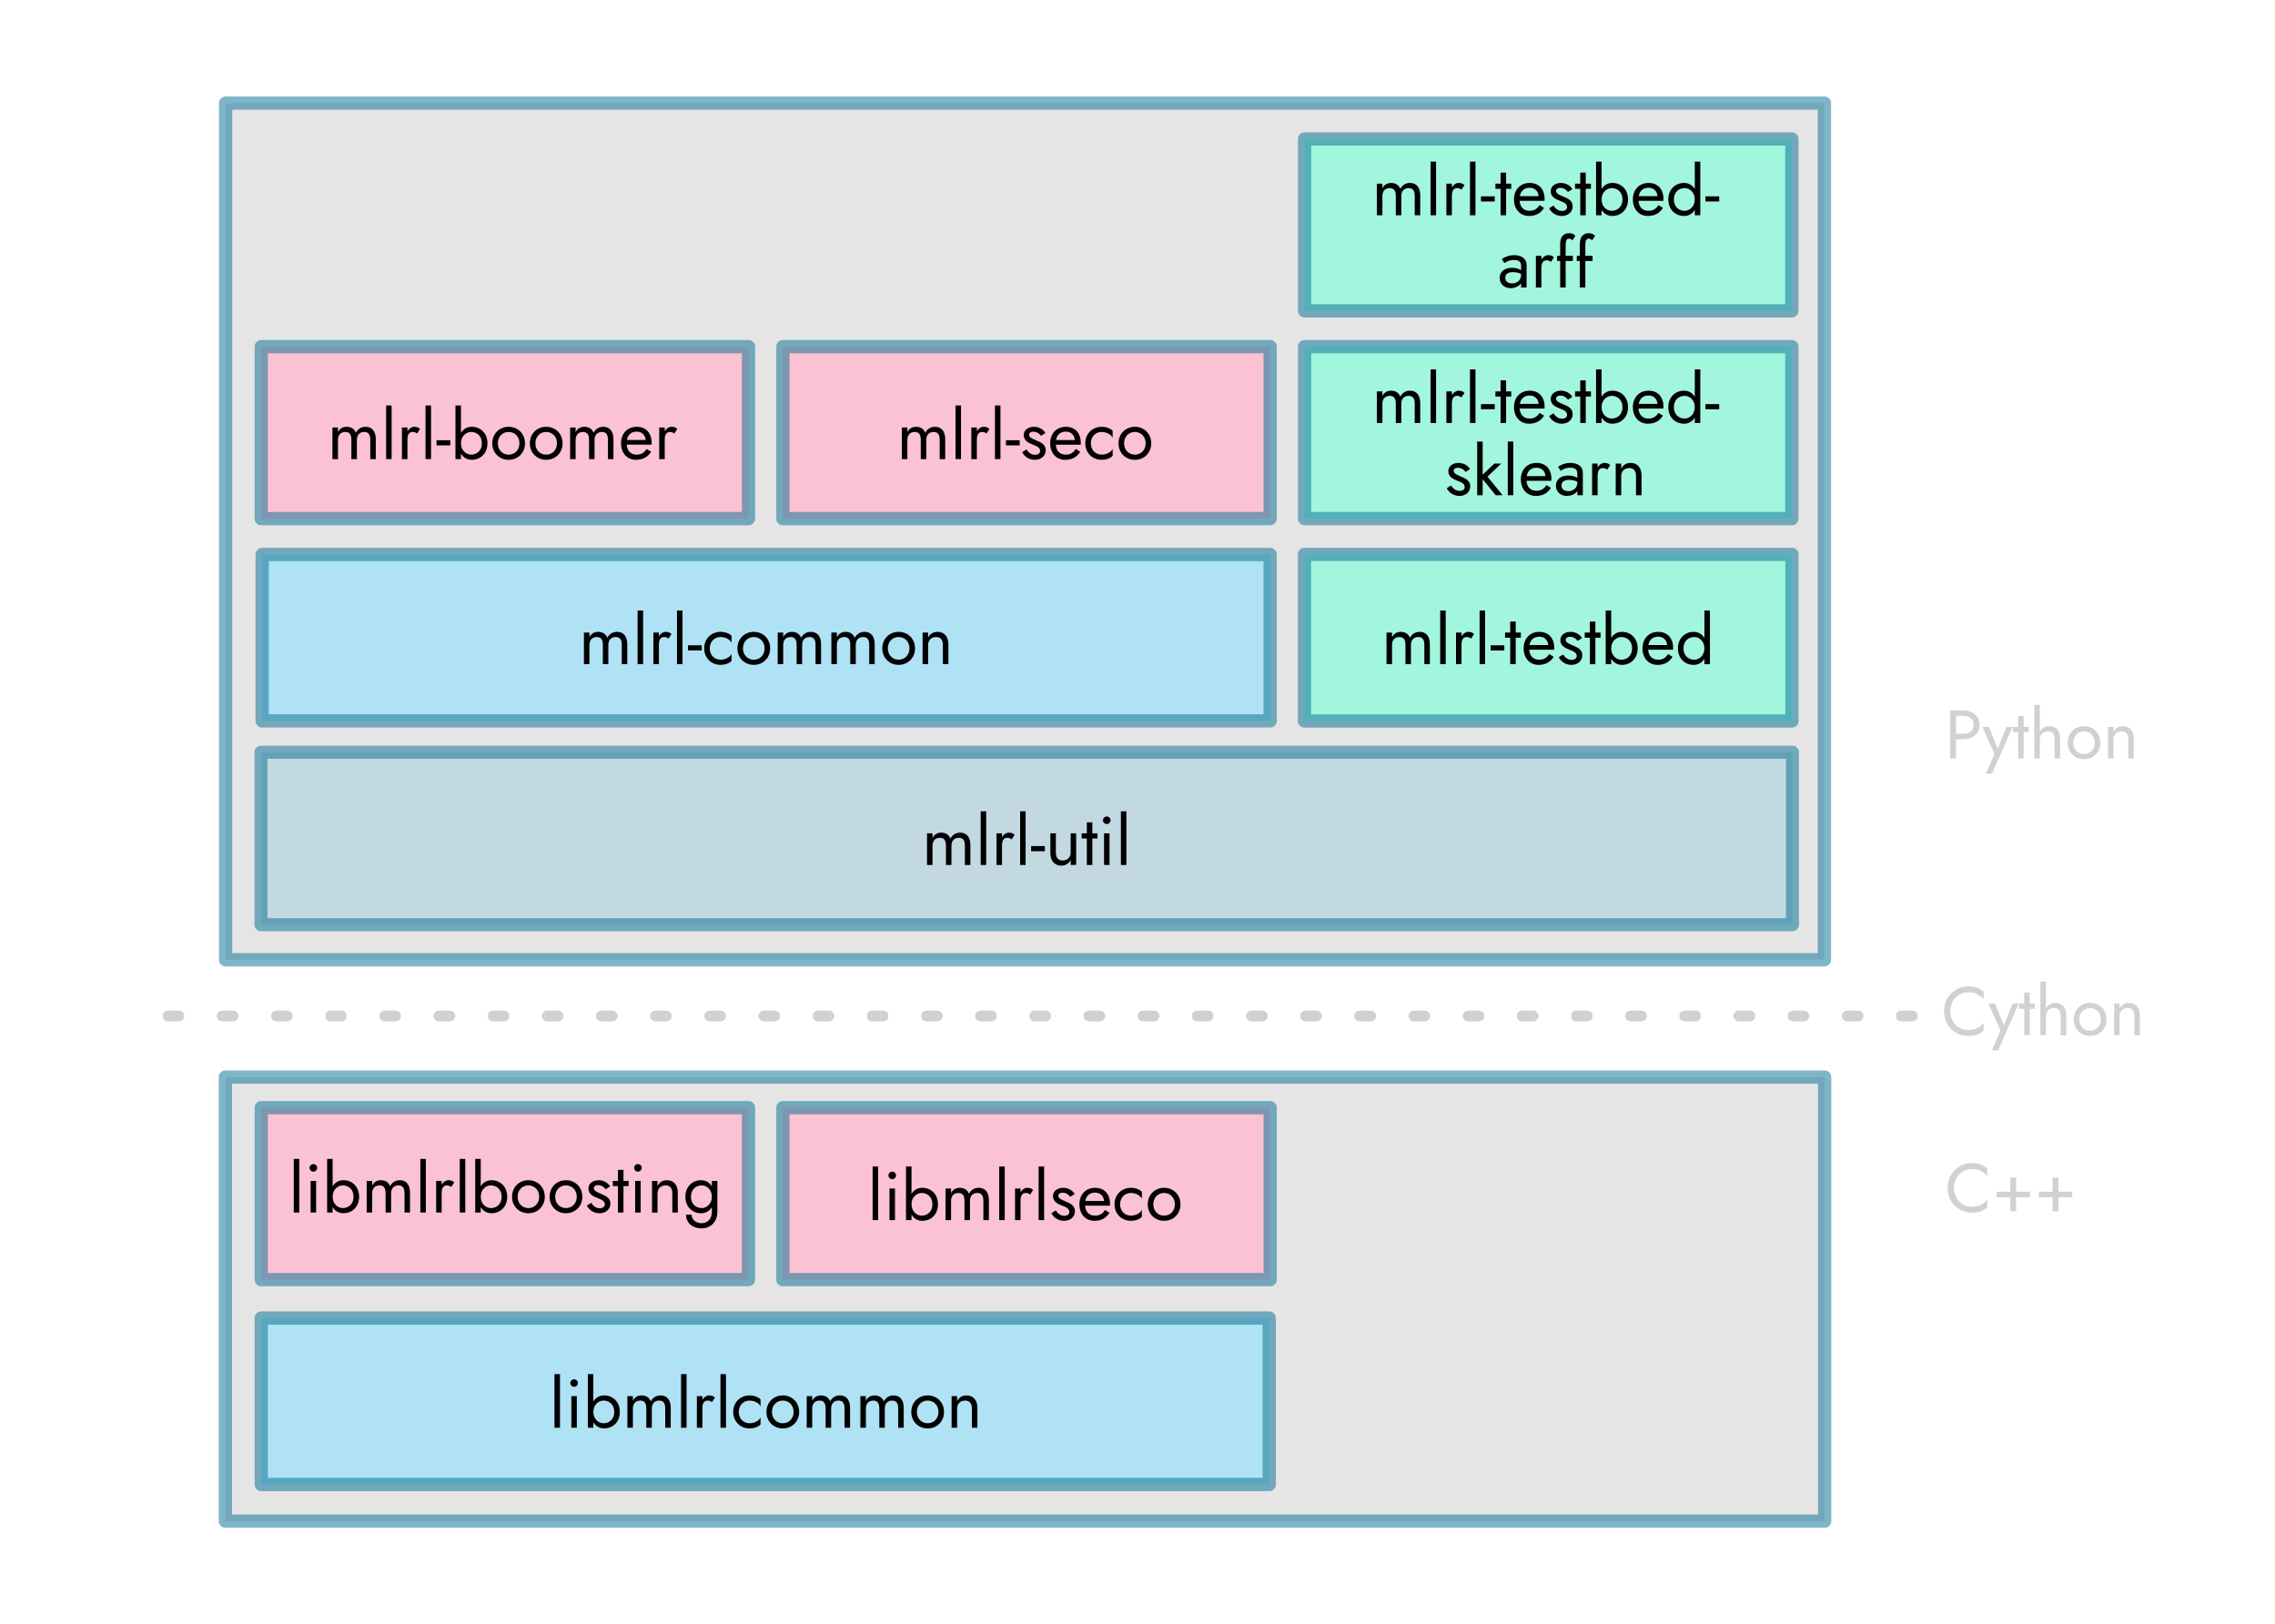 <?xml version="1.0" encoding="UTF-8" standalone="no"?>
<!-- Created with Inkscape (http://www.inkscape.org/) -->

<svg
   width="185.053mm"
   height="132.148mm"
   viewBox="0 0 210 149.963"
   version="1.1"
   id="svg5"
   sodipodi:docname="project_structure_dark.svg"
   inkscape:version="1.4.2 (ebf0e940d0, 2025-05-08)"
   xmlns:inkscape="http://www.inkscape.org/namespaces/inkscape"
   xmlns:sodipodi="http://sodipodi.sourceforge.net/DTD/sodipodi-0.dtd"
   xmlns="http://www.w3.org/2000/svg"
   xmlns:svg="http://www.w3.org/2000/svg">
  <sodipodi:namedview
     id="namedview1"
     pagecolor="#ffffff"
     bordercolor="#000000"
     borderopacity="0.25"
     inkscape:showpageshadow="2"
     inkscape:pageopacity="0.0"
     inkscape:pagecheckerboard="0"
     inkscape:deskcolor="#d1d1d1"
     inkscape:document-units="mm"
     inkscape:zoom="1.4969686"
     inkscape:cx="349.70673"
     inkscape:cy="249.83824"
     inkscape:window-width="1920"
     inkscape:window-height="1043"
     inkscape:window-x="0"
     inkscape:window-y="0"
     inkscape:window-maximized="1"
     inkscape:current-layer="text62122-5-6" />
  <defs
     id="defs2" />
  <g
     id="g1"
     transform="translate(-4,32.115)">
    <g
       id="layer1"
       transform="translate(6.646,-3.312)">
      <g
         id="g4"
         transform="translate(12.473,8.907)">
        <rect
           style="fill:#e5e5e5;fill-opacity:1;stroke:#006d93;stroke-width:1.225;stroke-linejoin:round;stroke-dasharray:none;stroke-opacity:0.5"
           id="rect66020"
           width="147.622"
           height="40.998"
           x="5.687"
           y="61.735" />
        <rect
           style="fill:#e5e5e5;fill-opacity:1;stroke:#006d93;stroke-width:1.225;stroke-linejoin:round;stroke-dasharray:none;stroke-opacity:0.5"
           id="rect65836"
           width="147.582"
           height="79.096"
           x="5.707"
           y="-28.19" />
        <path
           id="rect1978-8"
           style="fill:#afe2f5;fill-opacity:1;stroke:#006d93;stroke-width:1.225;stroke-linejoin:round;stroke-dasharray:none;stroke-opacity:0.5"
           d="M 8.997,83.981 H 102.042 V 99.349 H 8.997 Z" />
        <path
           id="rect1978-3"
           style="fill:#fac2d2;fill-opacity:1;stroke:#006d93;stroke-width:1.225;stroke-linejoin:round;stroke-dasharray:none;stroke-opacity:0.5"
           d="M 57.15,64.558 H 102.129 V 80.433 H 57.15 Z" />
        <path
           id="rect1978-3-2"
           style="fill:#fac2d2;fill-opacity:1;stroke:#006d93;stroke-width:1.225;stroke-linejoin:round;stroke-dasharray:none;stroke-opacity:0.5"
           d="M 8.996,64.558 H 53.975 V 80.433 H 8.996 Z" />
        <path
           style="font-size:6.35px;line-height:1.25;font-family:'Jost*';-inkscape-font-specification:'Jost*';letter-spacing:0px;word-spacing:0px;fill:#d1d1d1;stroke-width:0.265"
           d="m 165.241,71.967 c 0,-1.035 0.775,-1.746 1.651,-1.746 0.629,0 1.118,0.267 1.429,0.66 v -0.711 c -0.375,-0.33 -0.781,-0.489 -1.429,-0.489 -1.232,0 -2.223,0.959 -2.223,2.286 0,1.327 0.991,2.286 2.223,2.286 0.648,0 1.054,-0.159 1.429,-0.489 v -0.711 c -0.311,0.394 -0.8,0.66 -1.429,0.66 -0.876,0 -1.651,-0.711 -1.651,-1.746 z m 3.937,0.857 h 1.27 v 1.302 h 0.54 v -1.302 h 1.27 v -0.508 h -1.27 v -1.302 h -0.54 v 1.302 h -1.27 z m 3.905,0 h 1.27 v 1.302 h 0.54 v -1.302 h 1.27 v -0.508 h -1.27 v -1.302 h -0.54 v 1.302 h -1.27 z"
           id="text43158"
           aria-label="C++" />
        <rect
           style="fill:#afe2f5;fill-opacity:1;stroke:#006d93;stroke-width:1.225;stroke-linejoin:round;stroke-dasharray:none;stroke-opacity:0.5"
           id="rect47384"
           width="93.048"
           height="15.358"
           x="9.079"
           y="13.488" />
        <rect
           style="fill:#c3d9e1;fill-opacity:1;stroke:#006d93;stroke-width:1.201;stroke-linejoin:round;stroke-opacity:0.5"
           id="rect47384-1"
           width="141.366"
           height="15.924"
           x="8.972"
           y="31.742" />
        <rect
           style="fill:#a2f6de;fill-opacity:1;stroke:#006d93;stroke-width:1.225;stroke-linejoin:round;stroke-dasharray:none;stroke-opacity:0.5"
           id="rect47384-6"
           width="44.999"
           height="15.38"
           x="105.294"
           y="13.477" />
        <rect
           style="fill:#a2f6de;fill-opacity:1;stroke:#006d93;stroke-width:1.225;stroke-linejoin:round;stroke-dasharray:none;stroke-opacity:0.5"
           id="rect47384-6-7"
           width="44.979"
           height="15.875"
           x="105.304"
           y="-5.703" />
        <rect
           style="fill:#a2f6de;fill-opacity:1;stroke:#006d93;stroke-width:1.225;stroke-linejoin:round;stroke-dasharray:none;stroke-opacity:0.5"
           id="rect47384-6-7-3"
           width="44.979"
           height="15.875"
           x="105.304"
           y="-24.883" />
        <path
           d="m 42.783,21.77 c 0,-0.724 -0.343,-1.143 -0.94,-1.143 -0.394,0 -0.699,0.184 -0.902,0.546 -0.133,-0.349 -0.438,-0.546 -0.845,-0.546 -0.362,0 -0.629,0.159 -0.806,0.489 v -0.425 h -0.508 v 2.921 h 0.508 v -1.778 c 0,-0.457 0.26,-0.73 0.679,-0.73 0.381,0 0.559,0.229 0.559,0.73 v 1.778 h 0.508 v -1.778 c 0,-0.457 0.26,-0.73 0.679,-0.73 0.381,0 0.559,0.229 0.559,0.73 v 1.778 h 0.508 z m 0.953,-3.111 v 4.953 h 0.508 v -4.953 z m 2.851,2.591 0.279,-0.419 c -0.152,-0.159 -0.337,-0.203 -0.546,-0.203 -0.222,0 -0.451,0.152 -0.616,0.4 v -0.337 h -0.508 v 2.921 h 0.508 v -1.778 c 0,-0.419 0.108,-0.73 0.489,-0.73 0.165,0 0.254,0.044 0.394,0.146 z m 0.787,-2.591 v 4.953 h 0.508 v -4.953 z m 1.016,3.683 h 1.27 v -0.476 h -1.27 z m 2.007,-0.191 c 0,-0.61 0.425,-1.048 0.997,-1.048 0.47,0 0.883,0.248 1.016,0.533 v -0.635 c -0.203,-0.235 -0.616,-0.375 -1.016,-0.375 -0.857,0 -1.511,0.641 -1.511,1.524 0,0.883 0.654,1.524 1.511,1.524 0.4,0 0.813,-0.133 1.016,-0.375 v -0.635 c -0.133,0.286 -0.546,0.533 -1.016,0.533 -0.572,0 -0.997,-0.438 -0.997,-1.048 z m 2.553,0 c 0,0.883 0.654,1.524 1.511,1.524 0.857,0 1.511,-0.641 1.511,-1.524 0,-0.883 -0.654,-1.524 -1.511,-1.524 -0.857,0 -1.511,0.641 -1.511,1.524 z m 0.514,0 c 0,-0.61 0.425,-1.048 0.997,-1.048 0.572,0 0.997,0.438 0.997,1.048 0,0.61 -0.425,1.048 -0.997,1.048 -0.572,0 -0.997,-0.438 -0.997,-1.048 z m 7.207,-0.381 c 0,-0.724 -0.343,-1.143 -0.94,-1.143 -0.394,0 -0.699,0.184 -0.902,0.546 -0.133,-0.349 -0.438,-0.546 -0.845,-0.546 -0.362,0 -0.629,0.159 -0.806,0.489 v -0.425 h -0.508 v 2.921 h 0.508 v -1.778 c 0,-0.457 0.26,-0.73 0.679,-0.73 0.381,0 0.559,0.229 0.559,0.73 v 1.778 h 0.508 v -1.778 c 0,-0.457 0.26,-0.73 0.679,-0.73 0.381,0 0.559,0.229 0.559,0.73 v 1.778 h 0.508 z m 4.953,0 c 0,-0.724 -0.343,-1.143 -0.94,-1.143 -0.394,0 -0.699,0.184 -0.902,0.546 -0.133,-0.349 -0.438,-0.546 -0.845,-0.546 -0.362,0 -0.629,0.159 -0.806,0.489 v -0.425 h -0.508 v 2.921 h 0.508 v -1.778 c 0,-0.457 0.26,-0.73 0.679,-0.73 0.381,0 0.559,0.229 0.559,0.73 v 1.778 h 0.508 v -1.778 c 0,-0.457 0.26,-0.73 0.679,-0.73 0.381,0 0.559,0.229 0.559,0.73 v 1.778 h 0.508 z m 0.699,0.381 c 0,0.883 0.654,1.524 1.511,1.524 0.857,0 1.511,-0.641 1.511,-1.524 0,-0.883 -0.654,-1.524 -1.511,-1.524 -0.857,0 -1.511,0.641 -1.511,1.524 z m 0.514,0 c 0,-0.61 0.425,-1.048 0.997,-1.048 0.572,0 0.997,0.438 0.997,1.048 0,0.61 -0.425,1.048 -0.997,1.048 -0.572,0 -0.997,-0.438 -0.997,-1.048 z m 5.08,-0.318 v 1.778 h 0.508 v -1.841 c 0,-0.705 -0.387,-1.143 -1.003,-1.143 -0.381,0 -0.673,0.165 -0.87,0.521 v -0.457 h -0.508 v 2.921 h 0.508 v -1.778 c 0,-0.432 0.298,-0.73 0.743,-0.73 0.406,0 0.622,0.248 0.622,0.73 z"
           id="text49126"
           style="font-size:6.35px;line-height:1.25;font-family:'Jost*';-inkscape-font-specification:'Jost*';letter-spacing:0px;word-spacing:0px;stroke-width:0.265"
           aria-label="mlrl-common" />
        <rect
           style="fill:#fac2d2;fill-opacity:1;stroke:#006d93;stroke-width:1.225;stroke-linejoin:round;stroke-dasharray:none;stroke-opacity:0.5"
           id="rect54730"
           width="44.979"
           height="15.875"
           x="8.996"
           y="-5.703" />
        <path
           d="m 19.57,2.838 c 0,-0.724 -0.343,-1.143 -0.94,-1.143 -0.394,0 -0.699,0.184 -0.902,0.546 -0.133,-0.349 -0.438,-0.546 -0.845,-0.546 -0.362,0 -0.629,0.159 -0.806,0.489 v -0.425 h -0.508 v 2.921 h 0.508 v -1.778 c 0,-0.457 0.26,-0.73 0.679,-0.73 0.381,0 0.559,0.229 0.559,0.73 v 1.778 h 0.508 v -1.778 c 0,-0.457 0.26,-0.73 0.679,-0.73 0.381,0 0.559,0.229 0.559,0.73 v 1.778 h 0.508 z m 0.953,-3.111 V 4.679 h 0.508 v -4.953 z m 2.851,2.591 0.279,-0.419 c -0.152,-0.159 -0.337,-0.203 -0.546,-0.203 -0.222,0 -0.451,0.152 -0.616,0.4 v -0.337 h -0.508 v 2.921 h 0.508 v -1.778 c 0,-0.419 0.108,-0.73 0.489,-0.73 0.165,0 0.254,0.044 0.394,0.146 z m 0.787,-2.591 V 4.679 h 0.508 v -4.953 z m 1.016,3.683 h 1.27 v -0.476 h -1.27 z m 4.699,-0.191 c 0,-0.946 -0.654,-1.524 -1.448,-1.524 -0.432,0 -0.781,0.203 -0.997,0.565 v -2.534 h -0.508 V 4.679 h 0.508 v -0.502 c 0.216,0.362 0.565,0.565 0.997,0.565 0.794,0 1.448,-0.578 1.448,-1.524 z m -0.514,0 c 0,0.673 -0.457,1.048 -0.997,1.048 -0.445,0 -0.933,-0.375 -0.933,-1.048 0,-0.673 0.489,-1.048 0.933,-1.048 0.54,0 0.997,0.375 0.997,1.048 z m 0.959,0 c 0,0.883 0.654,1.524 1.511,1.524 0.857,0 1.511,-0.641 1.511,-1.524 0,-0.883 -0.654,-1.524 -1.511,-1.524 -0.857,0 -1.511,0.641 -1.511,1.524 z m 0.514,0 c 0,-0.61 0.425,-1.048 0.997,-1.048 0.572,0 0.997,0.438 0.997,1.048 0,0.61 -0.425,1.048 -0.997,1.048 -0.572,0 -0.997,-0.438 -0.997,-1.048 z m 2.953,0 c 0,0.883 0.654,1.524 1.511,1.524 0.857,0 1.511,-0.641 1.511,-1.524 0,-0.883 -0.654,-1.524 -1.511,-1.524 -0.857,0 -1.511,0.641 -1.511,1.524 z m 0.514,0 c 0,-0.61 0.425,-1.048 0.997,-1.048 0.572,0 0.997,0.438 0.997,1.048 0,0.61 -0.425,1.048 -0.997,1.048 -0.572,0 -0.997,-0.438 -0.997,-1.048 z m 7.207,-0.381 c 0,-0.724 -0.343,-1.143 -0.94,-1.143 -0.394,0 -0.699,0.184 -0.902,0.546 -0.133,-0.349 -0.438,-0.546 -0.845,-0.546 -0.362,0 -0.629,0.159 -0.806,0.489 v -0.425 h -0.508 v 2.921 h 0.508 v -1.778 c 0,-0.457 0.26,-0.73 0.679,-0.73 0.381,0 0.559,0.229 0.559,0.73 v 1.778 h 0.508 v -1.778 c 0,-0.457 0.26,-0.73 0.679,-0.73 0.381,0 0.559,0.229 0.559,0.73 v 1.778 h 0.508 z m 2.083,1.905 c 0.622,0 1.086,-0.248 1.391,-0.743 l -0.413,-0.26 c -0.216,0.356 -0.521,0.527 -0.914,0.527 -0.546,0 -0.883,-0.33 -0.927,-0.921 h 2.299 c 0,-0.013 0.006,-0.089 0.006,-0.152 0,-0.927 -0.521,-1.499 -1.378,-1.499 -0.864,0 -1.448,0.616 -1.448,1.524 0,0.902 0.565,1.524 1.384,1.524 z m 0.064,-2.603 c 0.47,0 0.787,0.305 0.826,0.775 h -1.734 c 0.089,-0.495 0.406,-0.775 0.908,-0.775 z m 3.467,0.178 0.279,-0.419 c -0.152,-0.159 -0.337,-0.203 -0.546,-0.203 -0.222,0 -0.451,0.152 -0.616,0.4 v -0.337 h -0.508 v 2.921 h 0.508 v -1.778 c 0,-0.419 0.108,-0.73 0.489,-0.73 0.165,0 0.254,0.044 0.394,0.146 z"
           id="text56065"
           style="font-size:6.35px;line-height:1.25;font-family:'Jost*';-inkscape-font-specification:'Jost*';letter-spacing:0px;word-spacing:0px;stroke-width:0.265"
           aria-label="mlrl-boomer" />
        <path
           d="m 65.432,69.988 v 4.953 h 0.508 v -4.953 z m 1.46,0.826 c 0,0.191 0.159,0.349 0.349,0.349 0.191,0 0.349,-0.159 0.349,-0.349 0,-0.191 -0.159,-0.349 -0.349,-0.349 -0.191,0 -0.349,0.159 -0.349,0.349 z m 0.095,1.206 v 2.921 h 0.508 v -2.921 z m 4.477,1.46 c 0,-0.946 -0.654,-1.524 -1.448,-1.524 -0.432,0 -0.781,0.203 -0.997,0.565 v -2.534 h -0.508 v 4.953 h 0.508 v -0.502 c 0.216,0.362 0.565,0.565 0.997,0.565 0.794,0 1.448,-0.578 1.448,-1.524 z m -0.514,0 c 0,0.673 -0.457,1.048 -0.997,1.048 -0.445,0 -0.933,-0.375 -0.933,-1.048 0,-0.673 0.489,-1.048 0.933,-1.048 0.54,0 0.997,0.375 0.997,1.048 z m 5.213,-0.381 c 0,-0.724 -0.343,-1.143 -0.94,-1.143 -0.394,0 -0.699,0.184 -0.902,0.546 -0.133,-0.349 -0.438,-0.546 -0.845,-0.546 -0.362,0 -0.629,0.159 -0.806,0.489 v -0.425 h -0.508 v 2.921 h 0.508 v -1.778 c 0,-0.457 0.26,-0.73 0.679,-0.73 0.381,0 0.559,0.229 0.559,0.73 v 1.778 h 0.508 v -1.778 c 0,-0.457 0.26,-0.73 0.679,-0.73 0.381,0 0.559,0.229 0.559,0.73 v 1.778 h 0.508 z m 0.953,-3.111 v 4.953 h 0.508 v -4.953 z m 2.851,2.591 0.279,-0.419 c -0.152,-0.159 -0.337,-0.203 -0.546,-0.203 -0.222,0 -0.451,0.152 -0.616,0.4 v -0.337 h -0.508 v 2.921 h 0.508 v -1.778 c 0,-0.419 0.108,-0.73 0.489,-0.73 0.165,0 0.254,0.044 0.394,0.146 z m 0.787,-2.591 v 4.953 h 0.508 v -4.953 z m 1.581,4.058 -0.4,0.248 c 0.159,0.349 0.584,0.711 1.168,0.711 0.597,0 1.003,-0.381 1.003,-0.889 0,-0.521 -0.413,-0.718 -0.921,-0.927 -0.311,-0.127 -0.61,-0.26 -0.61,-0.495 0,-0.197 0.178,-0.286 0.387,-0.286 0.305,0 0.552,0.165 0.711,0.381 l 0.406,-0.26 c -0.178,-0.324 -0.591,-0.572 -1.054,-0.572 -0.476,0 -0.946,0.248 -0.946,0.768 0,0.514 0.451,0.73 0.838,0.876 0.337,0.127 0.673,0.267 0.673,0.572 0,0.229 -0.178,0.368 -0.464,0.368 -0.362,0 -0.616,-0.222 -0.794,-0.495 z m 3.569,0.959 c 0.622,0 1.086,-0.248 1.391,-0.743 l -0.413,-0.26 c -0.216,0.356 -0.521,0.527 -0.914,0.527 -0.546,0 -0.883,-0.33 -0.927,-0.921 h 2.299 c 0,-0.013 0.006,-0.089 0.006,-0.152 0,-0.927 -0.521,-1.499 -1.378,-1.499 -0.864,0 -1.448,0.616 -1.448,1.524 0,0.902 0.565,1.524 1.384,1.524 z m 0.064,-2.603 c 0.47,0 0.787,0.305 0.826,0.775 h -1.734 c 0.089,-0.495 0.406,-0.775 0.908,-0.775 z m 2.305,1.079 c 0,-0.61 0.425,-1.048 0.997,-1.048 0.47,0 0.883,0.248 1.016,0.533 v -0.635 c -0.203,-0.235 -0.616,-0.375 -1.016,-0.375 -0.857,0 -1.511,0.641 -1.511,1.524 0,0.883 0.654,1.524 1.511,1.524 0.4,0 0.813,-0.133 1.016,-0.375 v -0.635 c -0.133,0.286 -0.546,0.533 -1.016,0.533 -0.572,0 -0.997,-0.438 -0.997,-1.048 z m 2.553,0 c 0,0.883 0.654,1.524 1.511,1.524 0.857,0 1.511,-0.641 1.511,-1.524 0,-0.883 -0.654,-1.524 -1.511,-1.524 -0.857,0 -1.511,0.641 -1.511,1.524 z m 0.514,0 c 0,-0.61 0.425,-1.048 0.997,-1.048 0.572,0 0.997,0.438 0.997,1.048 0,0.61 -0.425,1.048 -0.997,1.048 -0.572,0 -0.997,-0.438 -0.997,-1.048 z"
           id="text56065-9"
           style="font-size:6.35px;line-height:1.25;font-family:'Jost*';-inkscape-font-specification:'Jost*';letter-spacing:0px;word-spacing:0px;stroke-width:0.265"
           aria-label="libmlrlseco" />
        <path
           d="m 11.998,69.289 v 4.953 h 0.508 v -4.953 z m 1.46,0.826 c 0,0.191 0.159,0.349 0.349,0.349 0.191,0 0.349,-0.159 0.349,-0.349 0,-0.191 -0.159,-0.349 -0.349,-0.349 -0.191,0 -0.349,0.159 -0.349,0.349 z m 0.095,1.206 v 2.921 h 0.508 v -2.921 z m 4.477,1.46 c 0,-0.946 -0.654,-1.524 -1.448,-1.524 -0.432,0 -0.781,0.203 -0.997,0.565 v -2.534 h -0.508 v 4.953 h 0.508 v -0.502 c 0.216,0.362 0.565,0.565 0.997,0.565 0.794,0 1.448,-0.578 1.448,-1.524 z m -0.514,0 c 0,0.673 -0.457,1.048 -0.997,1.048 -0.445,0 -0.933,-0.375 -0.933,-1.048 0,-0.673 0.489,-1.048 0.933,-1.048 0.54,0 0.997,0.375 0.997,1.048 z m 5.213,-0.381 c 0,-0.724 -0.343,-1.143 -0.94,-1.143 -0.394,0 -0.699,0.184 -0.902,0.546 -0.133,-0.349 -0.438,-0.546 -0.845,-0.546 -0.362,0 -0.629,0.159 -0.806,0.489 v -0.425 h -0.508 v 2.921 h 0.508 v -1.778 c 0,-0.457 0.26,-0.73 0.679,-0.73 0.381,0 0.559,0.229 0.559,0.73 v 1.778 h 0.508 v -1.778 c 0,-0.457 0.26,-0.73 0.679,-0.73 0.381,0 0.559,0.229 0.559,0.73 v 1.778 h 0.508 z m 0.953,-3.111 v 4.953 h 0.508 v -4.953 z m 2.851,2.591 0.279,-0.419 c -0.152,-0.159 -0.337,-0.203 -0.546,-0.203 -0.222,0 -0.451,0.152 -0.616,0.4 v -0.337 h -0.508 v 2.921 h 0.508 v -1.778 c 0,-0.419 0.108,-0.73 0.489,-0.73 0.165,0 0.254,0.044 0.394,0.146 z m 0.787,-2.591 v 4.953 h 0.508 v -4.953 z m 4.381,3.493 c 0,-0.946 -0.654,-1.524 -1.448,-1.524 -0.432,0 -0.781,0.203 -0.997,0.565 v -2.534 h -0.508 v 4.953 h 0.508 v -0.502 c 0.216,0.362 0.565,0.565 0.997,0.565 0.794,0 1.448,-0.578 1.448,-1.524 z m -0.514,0 c 0,0.673 -0.457,1.048 -0.997,1.048 -0.445,0 -0.933,-0.375 -0.933,-1.048 0,-0.673 0.489,-1.048 0.933,-1.048 0.54,0 0.997,0.375 0.997,1.048 z m 0.959,0 c 0,0.883 0.654,1.524 1.511,1.524 0.857,0 1.511,-0.641 1.511,-1.524 0,-0.883 -0.654,-1.524 -1.511,-1.524 -0.857,0 -1.511,0.641 -1.511,1.524 z m 0.514,0 c 0,-0.61 0.425,-1.048 0.997,-1.048 0.572,0 0.997,0.438 0.997,1.048 0,0.61 -0.425,1.048 -0.997,1.048 -0.572,0 -0.997,-0.438 -0.997,-1.048 z m 2.953,0 c 0,0.883 0.654,1.524 1.511,1.524 0.857,0 1.511,-0.641 1.511,-1.524 0,-0.883 -0.654,-1.524 -1.511,-1.524 -0.857,0 -1.511,0.641 -1.511,1.524 z m 0.514,0 c 0,-0.61 0.425,-1.048 0.997,-1.048 0.572,0 0.997,0.438 0.997,1.048 0,0.61 -0.425,1.048 -0.997,1.048 -0.572,0 -0.997,-0.438 -0.997,-1.048 z m 3.327,0.565 -0.4,0.248 c 0.159,0.349 0.584,0.711 1.168,0.711 0.597,0 1.003,-0.381 1.003,-0.889 0,-0.521 -0.413,-0.718 -0.921,-0.927 -0.311,-0.127 -0.61,-0.26 -0.61,-0.495 0,-0.197 0.178,-0.286 0.387,-0.286 0.305,0 0.552,0.165 0.711,0.381 l 0.406,-0.26 c -0.178,-0.324 -0.591,-0.572 -1.054,-0.572 -0.476,0 -0.946,0.248 -0.946,0.768 0,0.514 0.451,0.73 0.838,0.876 0.337,0.127 0.673,0.267 0.673,0.572 0,0.229 -0.178,0.368 -0.464,0.368 -0.362,0 -0.616,-0.222 -0.794,-0.495 z m 1.994,-2.026 v 0.476 h 0.476 v 2.445 h 0.508 v -2.445 h 0.476 v -0.476 h -0.476 v -1.016 h -0.508 v 1.016 z m 1.968,-1.206 c 0,0.191 0.159,0.349 0.349,0.349 0.191,0 0.349,-0.159 0.349,-0.349 0,-0.191 -0.159,-0.349 -0.349,-0.349 -0.191,0 -0.349,0.159 -0.349,0.349 z m 0.095,1.206 v 2.921 h 0.508 v -2.921 z m 3.429,1.143 v 1.778 h 0.508 v -1.841 c 0,-0.705 -0.387,-1.143 -1.003,-1.143 -0.381,0 -0.673,0.165 -0.87,0.521 v -0.457 h -0.508 v 2.921 h 0.508 v -1.778 c 0,-0.432 0.298,-0.73 0.743,-0.73 0.406,0 0.622,0.248 0.622,0.73 z m 1.264,1.968 c 0,0.756 0.591,1.27 1.448,1.27 0.73,0 1.448,-0.514 1.448,-1.524 v -2.857 h -0.508 v 0.502 c -0.216,-0.362 -0.565,-0.565 -0.997,-0.565 -0.794,0 -1.448,0.578 -1.448,1.524 0,0.946 0.654,1.524 1.448,1.524 0.432,0 0.781,-0.203 0.997,-0.565 v 0.438 c 0,0.737 -0.495,1.048 -0.94,1.048 -0.572,0 -0.933,-0.375 -0.933,-0.794 z m 0.457,-1.651 c 0,-0.673 0.457,-1.048 0.997,-1.048 0.445,0 0.933,0.375 0.933,1.048 0,0.673 -0.489,1.048 -0.933,1.048 -0.54,0 -0.997,-0.375 -0.997,-1.048 z"
           id="text56065-9-6"
           style="font-size:6.35px;line-height:1.25;font-family:'Jost*';-inkscape-font-specification:'Jost*';letter-spacing:0px;word-spacing:0px;stroke-width:0.265"
           aria-label="libmlrlboosting" />
        <path
           d="m 36.064,89.157 v 4.953 h 0.508 v -4.953 z m 1.46,0.826 c 0,0.191 0.159,0.349 0.349,0.349 0.191,0 0.349,-0.159 0.349,-0.349 0,-0.191 -0.159,-0.349 -0.349,-0.349 -0.191,0 -0.349,0.159 -0.349,0.349 z m 0.095,1.206 v 2.921 h 0.508 v -2.921 z m 4.477,1.46 c 0,-0.946 -0.654,-1.524 -1.448,-1.524 -0.432,0 -0.781,0.203 -0.997,0.565 v -2.534 h -0.508 v 4.953 h 0.508 v -0.502 c 0.216,0.362 0.565,0.565 0.997,0.565 0.794,0 1.448,-0.578 1.448,-1.524 z m -0.514,0 c 0,0.673 -0.457,1.048 -0.997,1.048 -0.445,0 -0.933,-0.375 -0.933,-1.048 0,-0.673 0.489,-1.048 0.933,-1.048 0.54,0 0.997,0.375 0.997,1.048 z m 5.213,-0.381 c 0,-0.724 -0.343,-1.143 -0.94,-1.143 -0.394,0 -0.699,0.184 -0.902,0.546 -0.133,-0.349 -0.438,-0.546 -0.845,-0.546 -0.362,0 -0.629,0.159 -0.806,0.489 v -0.425 h -0.508 v 2.921 h 0.508 v -1.778 c 0,-0.457 0.26,-0.73 0.679,-0.73 0.381,0 0.559,0.229 0.559,0.73 v 1.778 h 0.508 v -1.778 c 0,-0.457 0.26,-0.73 0.679,-0.73 0.381,0 0.559,0.229 0.559,0.73 v 1.778 h 0.508 z m 0.953,-3.111 v 4.953 h 0.508 v -4.953 z m 2.851,2.591 0.279,-0.419 c -0.152,-0.159 -0.337,-0.203 -0.546,-0.203 -0.222,0 -0.451,0.152 -0.616,0.4 v -0.337 h -0.508 v 2.921 h 0.508 v -1.778 c 0,-0.419 0.108,-0.73 0.489,-0.73 0.165,0 0.254,0.044 0.394,0.146 z m 0.787,-2.591 v 4.953 h 0.508 v -4.953 z m 1.689,3.493 c 0,-0.61 0.425,-1.048 0.997,-1.048 0.47,0 0.883,0.248 1.016,0.533 v -0.635 c -0.203,-0.235 -0.616,-0.375 -1.016,-0.375 -0.857,0 -1.511,0.641 -1.511,1.524 0,0.883 0.654,1.524 1.511,1.524 0.4,0 0.813,-0.133 1.016,-0.375 v -0.635 c -0.133,0.286 -0.546,0.533 -1.016,0.533 -0.572,0 -0.997,-0.438 -0.997,-1.048 z m 2.553,0 c 0,0.883 0.654,1.524 1.511,1.524 0.857,0 1.511,-0.641 1.511,-1.524 0,-0.883 -0.654,-1.524 -1.511,-1.524 -0.857,0 -1.511,0.641 -1.511,1.524 z m 0.514,0 c 0,-0.61 0.425,-1.048 0.997,-1.048 0.572,0 0.997,0.438 0.997,1.048 0,0.61 -0.425,1.048 -0.997,1.048 -0.572,0 -0.997,-0.438 -0.997,-1.048 z m 7.207,-0.381 c 0,-0.724 -0.343,-1.143 -0.94,-1.143 -0.394,0 -0.699,0.184 -0.902,0.546 -0.133,-0.349 -0.438,-0.546 -0.845,-0.546 -0.362,0 -0.629,0.159 -0.806,0.489 v -0.425 h -0.508 v 2.921 h 0.508 v -1.778 c 0,-0.457 0.26,-0.73 0.679,-0.73 0.381,0 0.559,0.229 0.559,0.73 v 1.778 h 0.508 v -1.778 c 0,-0.457 0.26,-0.73 0.679,-0.73 0.381,0 0.559,0.229 0.559,0.73 v 1.778 h 0.508 z m 4.953,0 c 0,-0.724 -0.343,-1.143 -0.94,-1.143 -0.394,0 -0.699,0.184 -0.902,0.546 -0.133,-0.349 -0.438,-0.546 -0.845,-0.546 -0.362,0 -0.629,0.159 -0.806,0.489 v -0.425 h -0.508 v 2.921 h 0.508 v -1.778 c 0,-0.457 0.26,-0.73 0.679,-0.73 0.381,0 0.559,0.229 0.559,0.73 v 1.778 h 0.508 v -1.778 c 0,-0.457 0.26,-0.73 0.679,-0.73 0.381,0 0.559,0.229 0.559,0.73 v 1.778 h 0.508 z m 0.699,0.381 c 0,0.883 0.654,1.524 1.511,1.524 0.857,0 1.511,-0.641 1.511,-1.524 0,-0.883 -0.654,-1.524 -1.511,-1.524 -0.857,0 -1.511,0.641 -1.511,1.524 z m 0.514,0 c 0,-0.61 0.425,-1.048 0.997,-1.048 0.572,0 0.997,0.438 0.997,1.048 0,0.61 -0.425,1.048 -0.997,1.048 -0.572,0 -0.997,-0.438 -0.997,-1.048 z m 5.08,-0.318 v 1.778 h 0.508 v -1.841 c 0,-0.705 -0.387,-1.143 -1.003,-1.143 -0.381,0 -0.673,0.165 -0.87,0.521 v -0.457 h -0.508 v 2.921 h 0.508 v -1.778 c 0,-0.432 0.298,-0.73 0.743,-0.73 0.406,0 0.622,0.248 0.622,0.73 z"
           id="text56065-9-4"
           style="font-size:6.35px;line-height:1.25;font-family:'Jost*';-inkscape-font-specification:'Jost*';letter-spacing:0px;word-spacing:0px;stroke-width:0.265"
           aria-label="libmlrlcommon" />
        <rect
           style="fill:#fac2d2;fill-opacity:1;stroke:#006d93;stroke-width:1.225;stroke-linejoin:round;stroke-dasharray:none;stroke-opacity:0.5"
           id="rect54730-1"
           width="44.979"
           height="15.875"
           x="57.15"
           y="-5.703" />
        <path
           d="m 72.131,2.838 c 0,-0.724 -0.343,-1.143 -0.94,-1.143 -0.394,0 -0.699,0.184 -0.902,0.546 -0.133,-0.349 -0.438,-0.546 -0.845,-0.546 -0.362,0 -0.629,0.159 -0.806,0.489 v -0.425 h -0.508 v 2.921 h 0.508 v -1.778 c 0,-0.457 0.26,-0.73 0.679,-0.73 0.381,0 0.559,0.229 0.559,0.73 v 1.778 h 0.508 v -1.778 c 0,-0.457 0.26,-0.73 0.679,-0.73 0.381,0 0.559,0.229 0.559,0.73 v 1.778 h 0.508 z m 0.953,-3.111 V 4.679 h 0.508 v -4.953 z m 2.851,2.591 0.279,-0.419 c -0.152,-0.159 -0.337,-0.203 -0.546,-0.203 -0.222,0 -0.451,0.152 -0.616,0.4 v -0.337 h -0.508 v 2.921 h 0.508 v -1.778 c 0,-0.419 0.108,-0.73 0.489,-0.73 0.165,0 0.254,0.044 0.394,0.146 z m 0.787,-2.591 V 4.679 h 0.508 v -4.953 z m 1.016,3.683 h 1.27 v -0.476 h -1.27 z m 1.899,0.375 -0.4,0.248 c 0.159,0.349 0.584,0.711 1.168,0.711 0.597,0 1.003,-0.381 1.003,-0.889 0,-0.521 -0.413,-0.718 -0.921,-0.927 -0.311,-0.127 -0.61,-0.26 -0.61,-0.495 0,-0.197 0.178,-0.286 0.387,-0.286 0.305,0 0.552,0.165 0.711,0.381 l 0.406,-0.26 c -0.178,-0.324 -0.591,-0.572 -1.054,-0.572 -0.476,0 -0.946,0.248 -0.946,0.768 0,0.514 0.451,0.73 0.838,0.876 0.337,0.127 0.673,0.267 0.673,0.572 0,0.229 -0.178,0.368 -0.464,0.368 -0.362,0 -0.616,-0.222 -0.794,-0.495 z m 3.569,0.959 c 0.622,0 1.086,-0.248 1.391,-0.743 l -0.413,-0.26 c -0.216,0.356 -0.521,0.527 -0.914,0.527 -0.546,0 -0.883,-0.33 -0.927,-0.921 h 2.299 c 0,-0.013 0.006,-0.089 0.006,-0.152 0,-0.927 -0.521,-1.499 -1.378,-1.499 -0.864,0 -1.448,0.616 -1.448,1.524 0,0.902 0.565,1.524 1.384,1.524 z m 0.064,-2.603 c 0.47,0 0.787,0.305 0.826,0.775 h -1.734 c 0.089,-0.495 0.406,-0.775 0.908,-0.775 z m 2.305,1.079 c 0,-0.61 0.425,-1.048 0.997,-1.048 0.47,0 0.883,0.248 1.016,0.533 v -0.635 c -0.203,-0.235 -0.616,-0.375 -1.016,-0.375 -0.857,0 -1.511,0.641 -1.511,1.524 0,0.883 0.654,1.524 1.511,1.524 0.4,0 0.813,-0.133 1.016,-0.375 v -0.635 c -0.133,0.286 -0.546,0.533 -1.016,0.533 -0.572,0 -0.997,-0.438 -0.997,-1.048 z m 2.553,0 c 0,0.883 0.654,1.524 1.511,1.524 0.857,0 1.511,-0.641 1.511,-1.524 0,-0.883 -0.654,-1.524 -1.511,-1.524 -0.857,0 -1.511,0.641 -1.511,1.524 z m 0.514,0 c 0,-0.61 0.425,-1.048 0.997,-1.048 0.572,0 0.997,0.438 0.997,1.048 0,0.61 -0.425,1.048 -0.997,1.048 -0.572,0 -0.997,-0.438 -0.997,-1.048 z"
           id="text56065-2"
           style="font-size:6.35px;line-height:1.25;font-family:'Jost*';-inkscape-font-specification:'Jost*';letter-spacing:0px;word-spacing:0px;stroke-width:0.265"
           aria-label="mlrl-seco" />
        <path
           d="m 74.454,40.308 c 0,-0.724 -0.343,-1.143 -0.94,-1.143 -0.394,0 -0.699,0.184 -0.902,0.546 -0.133,-0.349 -0.438,-0.546 -0.845,-0.546 -0.362,0 -0.629,0.159 -0.806,0.489 v -0.425 h -0.508 v 2.921 h 0.508 v -1.778 c 0,-0.457 0.26,-0.73 0.679,-0.73 0.381,0 0.559,0.229 0.559,0.73 v 1.778 h 0.508 v -1.778 c 0,-0.457 0.26,-0.73 0.679,-0.73 0.381,0 0.559,0.229 0.559,0.73 v 1.778 h 0.508 z m 0.953,-3.111 v 4.953 h 0.508 v -4.953 z m 2.851,2.591 0.279,-0.419 c -0.152,-0.159 -0.337,-0.203 -0.546,-0.203 -0.222,0 -0.451,0.152 -0.616,0.4 v -0.337 h -0.508 v 2.921 h 0.508 v -1.778 c 0,-0.419 0.108,-0.73 0.489,-0.73 0.165,0 0.254,0.044 0.394,0.146 z m 0.787,-2.591 v 4.953 h 0.508 v -4.953 z m 1.016,3.683 h 1.27 v -0.476 h -1.27 z m 2.286,0.127 v -1.778 h -0.508 v 1.841 c 0,0.699 0.394,1.143 1.003,1.143 0.387,0 0.673,-0.171 0.87,-0.521 v 0.457 h 0.508 v -2.921 h -0.508 v 1.778 c 0,0.432 -0.298,0.73 -0.743,0.73 -0.406,0 -0.622,-0.26 -0.622,-0.73 z m 2.381,-1.778 v 0.476 h 0.476 v 2.445 h 0.508 v -2.445 h 0.476 v -0.476 h -0.476 v -1.016 h -0.508 v 1.016 z m 1.968,-1.206 c 0,0.191 0.159,0.349 0.349,0.349 0.191,0 0.349,-0.159 0.349,-0.349 0,-0.191 -0.159,-0.349 -0.349,-0.349 -0.191,0 -0.349,0.159 -0.349,0.349 z m 0.095,1.206 v 2.921 h 0.508 v -2.921 z m 1.556,-2.032 v 4.953 h 0.508 v -4.953 z"
           id="text56065-5"
           style="font-size:6.35px;line-height:1.25;font-family:'Jost*';-inkscape-font-specification:'Jost*';letter-spacing:0px;word-spacing:0px;stroke-width:0.265"
           aria-label="mlrl-util" />
        <path
           d="m 116.869,21.77 c 0,-0.724 -0.343,-1.143 -0.94,-1.143 -0.394,0 -0.699,0.184 -0.902,0.546 -0.133,-0.349 -0.438,-0.546 -0.845,-0.546 -0.362,0 -0.629,0.159 -0.806,0.489 v -0.425 h -0.508 v 2.921 h 0.508 v -1.778 c 0,-0.457 0.26,-0.73 0.679,-0.73 0.381,0 0.559,0.229 0.559,0.73 v 1.778 h 0.508 v -1.778 c 0,-0.457 0.26,-0.73 0.679,-0.73 0.381,0 0.559,0.229 0.559,0.73 v 1.778 h 0.508 z m 0.953,-3.111 v 4.953 h 0.508 v -4.953 z m 2.851,2.591 0.279,-0.419 c -0.152,-0.159 -0.337,-0.203 -0.546,-0.203 -0.222,0 -0.451,0.152 -0.616,0.4 v -0.337 h -0.508 v 2.921 h 0.508 v -1.778 c 0,-0.419 0.108,-0.73 0.489,-0.73 0.165,0 0.254,0.044 0.394,0.146 z m 0.787,-2.591 v 4.953 h 0.508 v -4.953 z m 1.016,3.683 h 1.27 v -0.476 h -1.27 z m 1.333,-1.651 v 0.476 h 0.476 v 2.445 h 0.508 v -2.445 h 0.476 v -0.476 h -0.476 v -1.016 h -0.508 v 1.016 z m 3.099,2.985 c 0.622,0 1.086,-0.248 1.391,-0.743 l -0.413,-0.26 c -0.216,0.356 -0.521,0.527 -0.914,0.527 -0.546,0 -0.883,-0.33 -0.927,-0.921 h 2.299 c 0,-0.013 0.006,-0.089 0.006,-0.152 0,-0.927 -0.521,-1.499 -1.378,-1.499 -0.864,0 -1.448,0.616 -1.448,1.524 0,0.902 0.565,1.524 1.384,1.524 z m 0.064,-2.603 c 0.47,0 0.787,0.305 0.826,0.775 h -1.734 c 0.089,-0.495 0.406,-0.775 0.908,-0.775 z m 2.197,1.645 -0.4,0.248 c 0.159,0.349 0.584,0.711 1.168,0.711 0.597,0 1.003,-0.381 1.003,-0.889 0,-0.521 -0.413,-0.718 -0.921,-0.927 -0.311,-0.127 -0.61,-0.26 -0.61,-0.495 0,-0.197 0.178,-0.286 0.387,-0.286 0.305,0 0.552,0.165 0.711,0.381 l 0.406,-0.26 c -0.178,-0.324 -0.591,-0.572 -1.054,-0.572 -0.476,0 -0.946,0.248 -0.946,0.768 0,0.514 0.451,0.73 0.838,0.876 0.337,0.127 0.673,0.267 0.673,0.572 0,0.229 -0.178,0.368 -0.464,0.368 -0.362,0 -0.616,-0.222 -0.794,-0.495 z m 1.994,-2.026 v 0.476 h 0.476 v 2.445 h 0.508 v -2.445 h 0.476 v -0.476 h -0.476 v -1.016 h -0.508 v 1.016 z m 4.889,1.46 c 0,-0.946 -0.654,-1.524 -1.448,-1.524 -0.432,0 -0.781,0.203 -0.997,0.565 v -2.534 h -0.508 v 4.953 h 0.508 v -0.502 c 0.216,0.362 0.565,0.565 0.997,0.565 0.794,0 1.448,-0.578 1.448,-1.524 z m -0.514,0 c 0,0.673 -0.457,1.048 -0.997,1.048 -0.445,0 -0.933,-0.375 -0.933,-1.048 0,-0.673 0.489,-1.048 0.933,-1.048 0.54,0 0.997,0.375 0.997,1.048 z m 2.343,1.524 c 0.622,0 1.086,-0.248 1.391,-0.743 l -0.413,-0.26 c -0.216,0.356 -0.521,0.527 -0.914,0.527 -0.546,0 -0.883,-0.33 -0.927,-0.921 h 2.299 c 0,-0.013 0.006,-0.089 0.006,-0.152 0,-0.927 -0.521,-1.499 -1.378,-1.499 -0.864,0 -1.448,0.616 -1.448,1.524 0,0.902 0.565,1.524 1.384,1.524 z m 0.064,-2.603 c 0.47,0 0.787,0.305 0.826,0.775 h -1.734 c 0.089,-0.495 0.406,-0.775 0.908,-0.775 z m 1.822,1.079 c 0,0.946 0.654,1.524 1.448,1.524 0.432,0 0.781,-0.203 0.997,-0.565 v 0.502 h 0.508 v -4.953 h -0.508 v 2.534 c -0.216,-0.362 -0.565,-0.565 -0.997,-0.565 -0.794,0 -1.448,0.578 -1.448,1.524 z m 0.514,0 c 0,-0.673 0.457,-1.048 0.997,-1.048 0.445,0 0.933,0.375 0.933,1.048 0,0.673 -0.489,1.048 -0.933,1.048 -0.54,0 -0.997,-0.375 -0.997,-1.048 z"
           id="text62122"
           style="font-size:6.35px;line-height:1.25;font-family:'Jost*';-inkscape-font-specification:'Jost*';letter-spacing:0px;word-spacing:0px;stroke-width:0.265"
           aria-label="mlrl-testbed" />
        <g
           id="text62122-5"
           style="font-size:6.35px;line-height:1.05;font-family:'Jost*';-inkscape-font-specification:'Jost*';letter-spacing:0px;word-spacing:0px;white-space:pre;inline-size:33.144;stroke-width:0.265"
           transform="translate(-19.729,-3.148)"
           aria-label="mlrl-testbed-&#10;sklearn">
          <path
             style="text-align:center;text-anchor:middle"
             d="m 135.709,2.652 c 0,-0.724 -0.343,-1.143 -0.94,-1.143 -0.394,0 -0.699,0.184 -0.902,0.546 -0.133,-0.349 -0.438,-0.546 -0.845,-0.546 -0.362,0 -0.629,0.159 -0.806,0.489 v -0.425 h -0.508 v 2.921 h 0.508 V 2.716 c 0,-0.457 0.26,-0.73 0.679,-0.73 0.381,0 0.559,0.229 0.559,0.73 v 1.778 h 0.508 V 2.716 c 0,-0.457 0.26,-0.73 0.679,-0.73 0.381,0 0.559,0.229 0.559,0.73 v 1.778 h 0.508 z m 0.953,-3.111 v 4.953 h 0.508 v -4.953 z m 2.851,2.591 0.279,-0.419 c -0.152,-0.159 -0.337,-0.203 -0.546,-0.203 -0.222,0 -0.451,0.152 -0.616,0.4 v -0.337 h -0.508 v 2.921 h 0.508 V 2.716 c 0,-0.419 0.108,-0.73 0.489,-0.73 0.165,0 0.254,0.044 0.394,0.146 z m 0.787,-2.591 v 4.953 h 0.508 v -4.953 z m 1.016,3.683 h 1.27 V 2.748 h -1.27 z m 1.333,-1.651 v 0.476 h 0.476 v 2.445 h 0.508 V 2.049 h 0.476 v -0.476 h -0.476 V 0.557 h -0.508 V 1.573 Z m 3.099,2.984 c 0.622,0 1.086,-0.248 1.391,-0.743 l -0.413,-0.26 c -0.216,0.356 -0.521,0.527 -0.914,0.527 -0.546,0 -0.883,-0.33 -0.927,-0.921 h 2.299 c 0,-0.013 0.006,-0.089 0.006,-0.152 0,-0.927 -0.521,-1.499 -1.378,-1.499 -0.864,0 -1.448,0.616 -1.448,1.524 0,0.902 0.565,1.524 1.384,1.524 z m 0.064,-2.603 c 0.47,0 0.787,0.305 0.826,0.775 h -1.734 c 0.089,-0.495 0.406,-0.775 0.908,-0.775 z m 2.197,1.645 -0.4,0.248 c 0.159,0.349 0.584,0.711 1.168,0.711 0.597,0 1.003,-0.381 1.003,-0.889 0,-0.521 -0.413,-0.718 -0.921,-0.927 -0.311,-0.127 -0.61,-0.26 -0.61,-0.495 0,-0.197 0.178,-0.286 0.387,-0.286 0.305,0 0.552,0.165 0.711,0.381 l 0.406,-0.26 c -0.178,-0.324 -0.591,-0.572 -1.054,-0.572 -0.476,0 -0.946,0.248 -0.946,0.768 0,0.514 0.451,0.73 0.838,0.876 0.337,0.127 0.673,0.267 0.673,0.571 0,0.229 -0.178,0.368 -0.464,0.368 -0.362,0 -0.616,-0.222 -0.794,-0.495 z m 1.994,-2.026 v 0.476 h 0.476 v 2.445 h 0.508 V 2.049 h 0.476 v -0.476 h -0.476 V 0.557 h -0.508 V 1.573 Z m 4.889,1.46 c 0,-0.946 -0.654,-1.524 -1.448,-1.524 -0.432,0 -0.781,0.203 -0.997,0.565 v -2.534 h -0.508 v 4.953 h 0.508 v -0.502 c 0.216,0.362 0.565,0.565 0.997,0.565 0.794,0 1.448,-0.578 1.448,-1.524 z m -0.514,0 c 0,0.673 -0.457,1.048 -0.997,1.048 -0.445,0 -0.933,-0.375 -0.933,-1.048 0,-0.673 0.489,-1.048 0.933,-1.048 0.54,0 0.997,0.375 0.997,1.048 z m 2.343,1.524 c 0.622,0 1.086,-0.248 1.391,-0.743 l -0.413,-0.26 c -0.216,0.356 -0.521,0.527 -0.914,0.527 -0.546,0 -0.883,-0.33 -0.927,-0.921 h 2.299 c 0,-0.013 0.006,-0.089 0.006,-0.152 0,-0.927 -0.521,-1.499 -1.378,-1.499 -0.864,0 -1.448,0.616 -1.448,1.524 0,0.902 0.565,1.524 1.384,1.524 z m 0.064,-2.603 c 0.47,0 0.787,0.305 0.826,0.775 h -1.734 c 0.089,-0.495 0.406,-0.775 0.908,-0.775 z m 1.822,1.079 c 0,0.946 0.654,1.524 1.448,1.524 0.432,0 0.781,-0.203 0.997,-0.565 v 0.502 h 0.508 v -4.953 h -0.508 v 2.534 c -0.216,-0.362 -0.565,-0.565 -0.997,-0.565 -0.794,0 -1.448,0.578 -1.448,1.524 z m 0.514,0 c 0,-0.673 0.457,-1.048 0.997,-1.048 0.445,0 0.933,0.375 0.933,1.048 0,0.673 -0.489,1.048 -0.933,1.048 -0.54,0 -0.997,-0.375 -0.997,-1.048 z m 2.915,0.19 h 1.27 V 2.748 h -1.27 z"
             id="path3" />
          <path
             style="text-align:center;text-anchor:middle"
             d="m 138.557,10.266 -0.4,0.248 c 0.159,0.349 0.584,0.711 1.168,0.711 0.597,0 1.003,-0.381 1.003,-0.889 0,-0.521 -0.413,-0.718 -0.921,-0.927 -0.311,-0.127 -0.61,-0.26 -0.61,-0.495 0,-0.197 0.178,-0.286 0.387,-0.286 0.305,0 0.552,0.165 0.711,0.381 l 0.406,-0.26 c -0.178,-0.324 -0.591,-0.572 -1.054,-0.572 -0.476,0 -0.946,0.248 -0.946,0.768 0,0.514 0.451,0.73 0.838,0.876 0.337,0.127 0.673,0.267 0.673,0.572 0,0.229 -0.178,0.368 -0.464,0.368 -0.362,0 -0.616,-0.222 -0.794,-0.495 z m 3.994,-2.026 -1.079,1.022 v -3.054 h -0.508 v 4.953 h 0.508 V 9.682 l 1.206,1.48 h 0.635 l -1.397,-1.715 1.27,-1.206 z m 1.238,-2.032 v 4.953 h 0.508 V 6.208 Z m 2.591,5.017 c 0.622,0 1.086,-0.248 1.391,-0.743 l -0.413,-0.26 c -0.216,0.356 -0.521,0.527 -0.914,0.527 -0.546,0 -0.883,-0.33 -0.927,-0.921 h 2.299 c 0,-0.013 0.006,-0.089 0.006,-0.152 0,-0.927 -0.521,-1.499 -1.378,-1.499 -0.864,0 -1.448,0.616 -1.448,1.524 0,0.902 0.565,1.524 1.384,1.524 z m 0.064,-2.604 c 0.47,0 0.787,0.305 0.826,0.775 h -1.734 c 0.089,-0.495 0.406,-0.775 0.908,-0.775 z m 2.229,0.292 c 0.133,-0.102 0.438,-0.292 0.876,-0.292 0.362,0 0.66,0.114 0.66,0.514 v 0.425 c -0.171,-0.108 -0.445,-0.216 -0.832,-0.216 -0.718,0 -1.143,0.375 -1.143,0.94 0,0.597 0.47,0.94 1.01,0.94 0.356,0 0.775,-0.146 0.965,-0.457 v 0.394 h 0.508 V 9.066 c 0,-0.565 -0.464,-0.889 -1.143,-0.889 -0.54,0 -0.927,0.203 -1.149,0.362 z m 0.076,1.346 c 0,-0.318 0.216,-0.514 0.711,-0.514 0.273,0 0.514,0.051 0.749,0.165 v 0.108 c 0,0.464 -0.368,0.768 -0.832,0.768 -0.375,0 -0.629,-0.191 -0.629,-0.527 z m 4.216,-1.461 0.279,-0.419 c -0.152,-0.159 -0.337,-0.203 -0.546,-0.203 -0.222,0 -0.451,0.152 -0.616,0.4 v -0.337 h -0.508 v 2.921 h 0.508 V 9.383 c 0,-0.419 0.108,-0.73 0.489,-0.73 0.165,0 0.254,0.044 0.394,0.146 z m 2.661,0.584 v 1.778 h 0.508 V 9.32 c 0,-0.705 -0.387,-1.143 -1.003,-1.143 -0.381,0 -0.673,0.165 -0.87,0.521 v -0.457 h -0.508 v 2.921 h 0.508 V 9.383 c 0,-0.432 0.298,-0.73 0.743,-0.73 0.406,0 0.622,0.248 0.622,0.73 z"
             id="path4" />
        </g>
        <g
           id="text62122-5-6"
           style="font-size:6.35px;line-height:1.05;font-family:'Jost*';-inkscape-font-specification:'Jost*';letter-spacing:0px;word-spacing:0px;white-space:pre;inline-size:33.144;stroke-width:0.265"
           transform="translate(-19.729,-22.328)"
           aria-label="mlrl-testbed-&#10;arff">
          <path
             style="text-align:center;text-anchor:middle"
             d="m 135.709,2.652 c 0,-0.724 -0.343,-1.143 -0.94,-1.143 -0.394,0 -0.699,0.184 -0.902,0.546 -0.133,-0.349 -0.438,-0.546 -0.845,-0.546 -0.362,0 -0.629,0.159 -0.806,0.489 v -0.425 h -0.508 v 2.921 h 0.508 V 2.716 c 0,-0.457 0.26,-0.73 0.679,-0.73 0.381,0 0.559,0.229 0.559,0.73 v 1.778 h 0.508 V 2.716 c 0,-0.457 0.26,-0.73 0.679,-0.73 0.381,0 0.559,0.229 0.559,0.73 v 1.778 h 0.508 z m 0.953,-3.111 v 4.953 h 0.508 v -4.953 z m 2.851,2.591 0.279,-0.419 c -0.152,-0.159 -0.337,-0.203 -0.546,-0.203 -0.222,0 -0.451,0.152 -0.616,0.4 v -0.337 h -0.508 v 2.921 h 0.508 V 2.716 c 0,-0.419 0.108,-0.73 0.489,-0.73 0.165,0 0.254,0.044 0.394,0.146 z m 0.787,-2.591 v 4.953 h 0.508 v -4.953 z m 1.016,3.683 h 1.27 V 2.748 h -1.27 z m 1.333,-1.651 v 0.476 h 0.476 v 2.445 h 0.508 V 2.049 h 0.476 v -0.476 h -0.476 V 0.557 h -0.508 V 1.573 Z m 3.099,2.984 c 0.622,0 1.086,-0.248 1.391,-0.743 l -0.413,-0.26 c -0.216,0.356 -0.521,0.527 -0.914,0.527 -0.546,0 -0.883,-0.33 -0.927,-0.921 h 2.299 c 0,-0.013 0.006,-0.089 0.006,-0.152 0,-0.927 -0.521,-1.499 -1.378,-1.499 -0.864,0 -1.448,0.616 -1.448,1.524 0,0.902 0.565,1.524 1.384,1.524 z m 0.064,-2.603 c 0.47,0 0.787,0.305 0.826,0.775 h -1.734 c 0.089,-0.495 0.406,-0.775 0.908,-0.775 z m 2.197,1.645 -0.4,0.248 c 0.159,0.349 0.584,0.711 1.168,0.711 0.597,0 1.003,-0.381 1.003,-0.889 0,-0.521 -0.413,-0.718 -0.921,-0.927 -0.311,-0.127 -0.61,-0.26 -0.61,-0.495 0,-0.197 0.178,-0.286 0.387,-0.286 0.305,0 0.552,0.165 0.711,0.381 l 0.406,-0.26 c -0.178,-0.324 -0.591,-0.572 -1.054,-0.572 -0.476,0 -0.946,0.248 -0.946,0.768 0,0.514 0.451,0.73 0.838,0.876 0.337,0.127 0.673,0.267 0.673,0.571 0,0.229 -0.178,0.368 -0.464,0.368 -0.362,0 -0.616,-0.222 -0.794,-0.495 z m 1.994,-2.026 v 0.476 h 0.476 v 2.445 h 0.508 V 2.049 h 0.476 v -0.476 h -0.476 V 0.557 h -0.508 V 1.573 Z m 4.889,1.46 c 0,-0.946 -0.654,-1.524 -1.448,-1.524 -0.432,0 -0.781,0.203 -0.997,0.565 v -2.534 h -0.508 v 4.953 h 0.508 v -0.502 c 0.216,0.362 0.565,0.565 0.997,0.565 0.794,0 1.448,-0.578 1.448,-1.524 z m -0.514,0 c 0,0.673 -0.457,1.048 -0.997,1.048 -0.445,0 -0.933,-0.375 -0.933,-1.048 0,-0.673 0.489,-1.048 0.933,-1.048 0.54,0 0.997,0.375 0.997,1.048 z m 2.343,1.524 c 0.622,0 1.086,-0.248 1.391,-0.743 l -0.413,-0.26 c -0.216,0.356 -0.521,0.527 -0.914,0.527 -0.546,0 -0.883,-0.33 -0.927,-0.921 h 2.299 c 0,-0.013 0.006,-0.089 0.006,-0.152 0,-0.927 -0.521,-1.499 -1.378,-1.499 -0.864,0 -1.448,0.616 -1.448,1.524 0,0.902 0.565,1.524 1.384,1.524 z m 0.064,-2.603 c 0.47,0 0.787,0.305 0.826,0.775 h -1.734 c 0.089,-0.495 0.406,-0.775 0.908,-0.775 z m 1.822,1.079 c 0,0.946 0.654,1.524 1.448,1.524 0.432,0 0.781,-0.203 0.997,-0.565 v 0.502 h 0.508 v -4.953 h -0.508 v 2.534 c -0.216,-0.362 -0.565,-0.565 -0.997,-0.565 -0.794,0 -1.448,0.578 -1.448,1.524 z m 0.514,0 c 0,-0.673 0.457,-1.048 0.997,-1.048 0.445,0 0.933,0.375 0.933,1.048 0,0.673 -0.489,1.048 -0.933,1.048 -0.54,0 -0.997,-0.375 -0.997,-1.048 z m 2.915,0.19 h 1.27 V 2.748 h -1.27 z"
             id="path1" />
          <path
             style="text-align:center;text-anchor:middle"
             d="m 143.482,8.913 c 0.133,-0.102 0.438,-0.292 0.876,-0.292 0.362,0 0.66,0.114 0.66,0.514 v 0.425 c -0.171,-0.108 -0.445,-0.216 -0.832,-0.216 -0.718,0 -1.143,0.375 -1.143,0.94 0,0.597 0.47,0.94 1.01,0.94 0.356,0 0.775,-0.146 0.965,-0.457 v 0.394 h 0.508 V 9.066 c 0,-0.565 -0.464,-0.889 -1.143,-0.889 -0.54,0 -0.927,0.203 -1.149,0.362 z m 0.076,1.346 c 0,-0.318 0.216,-0.514 0.711,-0.514 0.273,0 0.514,0.051 0.749,0.165 v 0.108 c 0,0.464 -0.368,0.768 -0.832,0.768 -0.375,0 -0.629,-0.191 -0.629,-0.527 z m 4.216,-1.461 0.279,-0.419 c -0.152,-0.159 -0.337,-0.203 -0.546,-0.203 -0.222,0 -0.451,0.152 -0.616,0.4 v -0.337 h -0.508 v 2.921 h 0.508 V 9.383 c 0,-0.419 0.108,-0.73 0.489,-0.73 0.165,0 0.254,0.044 0.394,0.146 z m 0.565,-0.559 v 0.476 h 0.286 v 2.445 h 0.508 V 8.717 h 0.667 v -0.476 h -0.667 v -1.016 c 0,-0.419 0.114,-0.572 0.305,-0.572 0.102,0 0.222,0.019 0.311,0.165 l 0.279,-0.419 c -0.095,-0.127 -0.286,-0.254 -0.559,-0.254 -0.533,0 -0.845,0.324 -0.845,1.016 v 1.079 z m 1.816,0 v 0.476 h 0.286 v 2.445 h 0.508 V 8.717 h 0.667 v -0.476 h -0.667 v -1.016 c 0,-0.419 0.114,-0.572 0.305,-0.572 0.102,0 0.222,0.019 0.311,0.165 l 0.279,-0.419 c -0.095,-0.127 -0.286,-0.254 -0.559,-0.254 -0.533,0 -0.845,0.324 -0.845,1.016 v 1.079 z"
             id="path2" />
        </g>
        <path
           style="font-size:6.35px;line-height:1.25;font-family:'Jost*';-inkscape-font-specification:'Jost*';letter-spacing:0px;word-spacing:0px;fill:#d1d1d1;stroke-width:0.265"
           d="m 164.897,27.875 v 4.445 h 0.54 v -1.778 h 0.667 c 0.857,0 1.511,-0.514 1.511,-1.333 0,-0.819 -0.654,-1.333 -1.511,-1.333 z m 1.206,0.508 c 0.572,0 0.972,0.279 0.972,0.826 0,0.546 -0.4,0.826 -0.972,0.826 h -0.667 v -1.651 z m 4.559,1.016 h -0.572 l -0.8,2.013 -0.819,-2.013 h -0.603 l 1.118,2.508 -0.8,1.81 h 0.572 z m 0.032,0 v 0.476 h 0.476 v 2.445 h 0.508 v -2.445 h 0.476 v -0.476 H 171.679 v -1.016 h -0.508 v 1.016 z m 3.842,1.143 v 1.778 h 0.508 v -1.841 c 0,-0.756 -0.4,-1.143 -1.003,-1.143 -0.381,0 -0.692,0.203 -0.87,0.527 v -2.496 h -0.508 v 4.953 h 0.508 v -1.778 c 0,-0.419 0.298,-0.73 0.743,-0.73 0.413,0 0.622,0.248 0.622,0.73 z m 1.206,0.318 c 0,0.883 0.654,1.524 1.511,1.524 0.857,0 1.511,-0.641 1.511,-1.524 0,-0.883 -0.654,-1.524 -1.511,-1.524 -0.857,0 -1.511,0.641 -1.511,1.524 z m 0.514,0 c 0,-0.61 0.425,-1.048 0.997,-1.048 0.572,0 0.997,0.438 0.997,1.048 0,0.61 -0.425,1.048 -0.997,1.048 -0.572,0 -0.997,-0.438 -0.997,-1.048 z m 5.08,-0.318 v 1.778 h 0.508 v -1.841 c 0,-0.705 -0.387,-1.143 -1.003,-1.143 -0.381,0 -0.673,0.165 -0.87,0.521 v -0.457 h -0.508 v 2.921 h 0.508 v -1.778 c 0,-0.432 0.298,-0.73 0.743,-0.73 0.406,0 0.622,0.248 0.622,0.73 z"
           id="text68758"
           aria-label="Python" />
        <path
           style="fill:none;stroke:#d1d1d1;stroke-width:1;stroke-linecap:round;stroke-linejoin:round;stroke-miterlimit:4;stroke-dasharray:1, 4;stroke-dashoffset:0;stroke-opacity:1"
           d="M 161.396,56.092 H -2.646"
           id="path72981" />
        <path
           style="font-size:6.35px;line-height:1.25;font-family:'Jost*';-inkscape-font-specification:'Jost*';letter-spacing:0px;word-spacing:0px;fill:#d1d1d1;stroke-width:0.265"
           d="m 164.907,55.647 c 0,-1.035 0.775,-1.746 1.651,-1.746 0.629,0 1.118,0.267 1.429,0.66 v -0.711 c -0.375,-0.33 -0.781,-0.489 -1.429,-0.489 -1.232,0 -2.223,0.959 -2.223,2.286 0,1.327 0.991,2.286 2.223,2.286 0.648,0 1.054,-0.159 1.429,-0.489 v -0.711 c -0.311,0.394 -0.8,0.66 -1.429,0.66 -0.876,0 -1.651,-0.711 -1.651,-1.746 z m 6.318,-0.699 h -0.572 l -0.8,2.013 -0.819,-2.013 h -0.603 l 1.118,2.508 -0.8,1.81 h 0.572 z m 0.032,0 v 0.476 h 0.476 v 2.445 h 0.508 v -2.445 h 0.476 v -0.476 h -0.476 v -1.016 h -0.508 v 1.016 z m 3.842,1.143 v 1.778 h 0.508 v -1.841 c 0,-0.756 -0.4,-1.143 -1.003,-1.143 -0.381,0 -0.692,0.203 -0.87,0.527 v -2.496 h -0.508 v 4.953 h 0.508 v -1.778 c 0,-0.419 0.298,-0.73 0.743,-0.73 0.413,0 0.622,0.248 0.622,0.73 z m 1.206,0.318 c 0,0.883 0.654,1.524 1.511,1.524 0.857,0 1.511,-0.641 1.511,-1.524 0,-0.883 -0.654,-1.524 -1.511,-1.524 -0.857,0 -1.511,0.641 -1.511,1.524 z m 0.514,0 c 0,-0.61 0.425,-1.048 0.997,-1.048 0.572,0 0.997,0.438 0.997,1.048 0,0.61 -0.425,1.048 -0.997,1.048 -0.572,0 -0.997,-0.438 -0.997,-1.048 z m 5.08,-0.318 v 1.778 h 0.508 v -1.841 c 0,-0.705 -0.387,-1.143 -1.003,-1.143 -0.381,0 -0.673,0.165 -0.87,0.521 v -0.457 h -0.508 v 2.921 h 0.508 v -1.778 c 0,-0.432 0.298,-0.73 0.743,-0.73 0.406,0 0.622,0.248 0.622,0.73 z"
           id="text86071"
           aria-label="Cython" />
      </g>
    </g>
  </g>
</svg>
